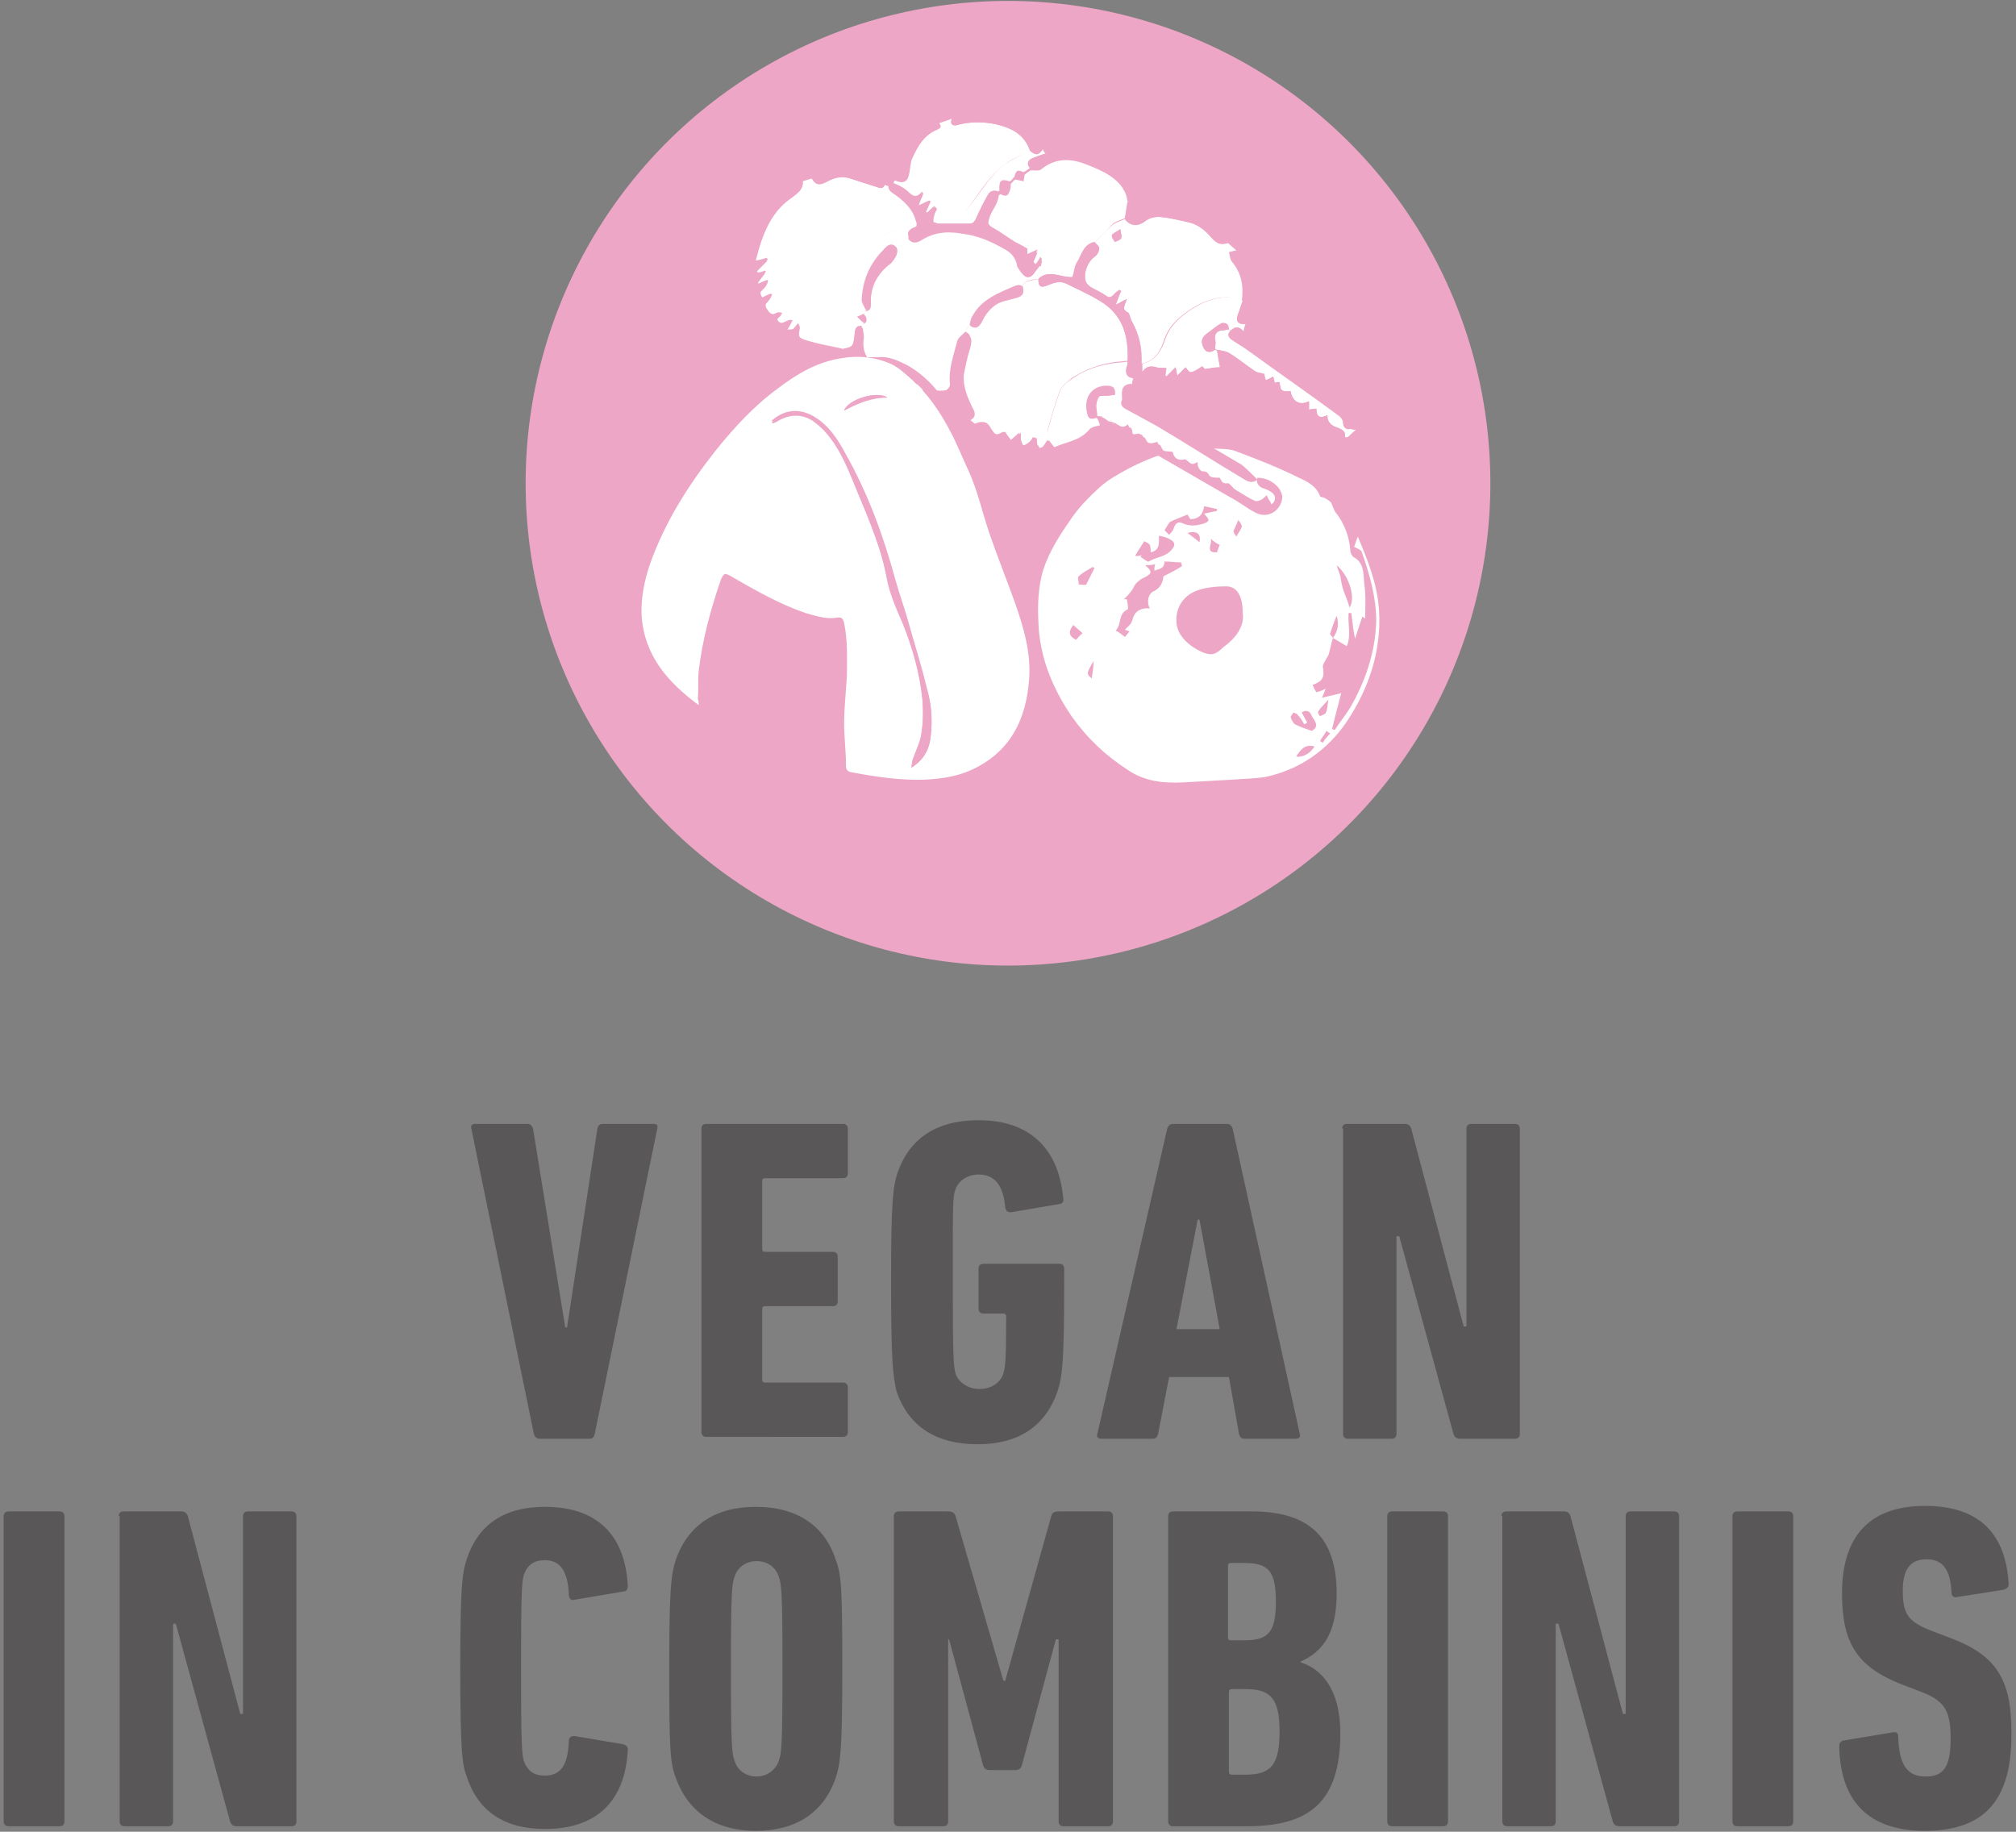 <?xml version="1.0" encoding="utf-8"?>
<!-- Generator: Adobe Illustrator 22.1.0, SVG Export Plug-In . SVG Version: 6.00 Build 0)  -->
<svg version="1.1" xmlns="http://www.w3.org/2000/svg" xmlns:xlink="http://www.w3.org/1999/xlink" x="0px" y="0px"
	 viewBox="0 0 219 199" style="enable-background:new 0 0 219 199;" xml:space="preserve">
<rect x="0" y="0" width="219" height="199" fill="#808080" stroke="none"/>
<style type="text/css">
	.st0{fill:#FFFFFF;}
	.st1{fill:#3EBCC2;}
	.st2{fill:#595757;}
	.st3{fill:#69B32D;}
	.st4{fill:#5DAAD8;}
	.st5{fill:#EDA6C5;}
	.st6{fill:#0A9C91;}
	.st7{fill:none;stroke:#FFFFFF;stroke-width:0.419;stroke-miterlimit:10;}
	.st8{opacity:0.1;}
	.st9{opacity:0.3;}
	.st10{fill:url(#SVGID_1_);}
	.st11{fill:#727272;}
	.st12{fill:#69B22D;}
	.st13{fill:#459543;}
	.st14{fill:#1B1B1B;}
	.st15{fill:#643231;}
	.st16{fill:none;stroke:#595757;stroke-width:0.894;stroke-miterlimit:10;}
	.st17{fill:#A3A3A3;}
	.st18{fill:none;stroke:#A3A3A3;stroke-miterlimit:10;}
	.st19{fill:#E96447;}
	.st20{fill:#365FA8;}
	.st21{fill:#A961A0;}
	.st22{fill:#F1BC1B;}
	.st23{fill:#69B42D;}
	.st24{fill:#EDA6C5;stroke:#E5A2BF;stroke-width:1.5;stroke-linecap:round;stroke-linejoin:round;stroke-miterlimit:10;}
	.st25{fill:none;stroke:#FFFFFF;stroke-width:8;stroke-miterlimit:10;}
	.st26{fill:none;stroke:#FFFFFF;stroke-width:8;stroke-linecap:round;stroke-linejoin:round;stroke-miterlimit:10;}
	.st27{fill:#0A9D92;stroke:#11968C;stroke-width:1.173;stroke-linejoin:round;stroke-miterlimit:10;}
</style>
<g id="レイヤー_2">
</g>
<g id="レイヤー_1">
	<g>
		<g>
			<path class="st2" d="M58.6,156.3c-0.3,0-0.5-0.2-0.6-0.5l-6.8-33.2c-0.1-0.3,0.1-0.5,0.4-0.5h5.7c0.3,0,0.5,0.2,0.6,0.5l3.5,21.6
				h0.2l3.3-21.6c0.1-0.4,0.3-0.5,0.6-0.5H71c0.4,0,0.5,0.2,0.4,0.5l-6.8,33.2c-0.1,0.3-0.2,0.5-0.5,0.5H58.6z"/>
			<path class="st2" d="M76.2,122.6c0-0.3,0.2-0.5,0.5-0.5h14.9c0.3,0,0.5,0.2,0.5,0.5v4.9c0,0.3-0.2,0.5-0.5,0.5h-8.5
				c-0.2,0-0.3,0.1-0.3,0.3v7.4c0,0.2,0.1,0.3,0.3,0.3h7.4c0.3,0,0.5,0.2,0.5,0.5v4.9c0,0.3-0.2,0.5-0.5,0.5h-7.4
				c-0.2,0-0.3,0.1-0.3,0.3v7.7c0,0.2,0.1,0.3,0.3,0.3h8.5c0.3,0,0.5,0.2,0.5,0.5v4.9c0,0.3-0.2,0.5-0.5,0.5H76.7
				c-0.3,0-0.5-0.2-0.5-0.5V122.6z"/>
			<path class="st2" d="M96.8,139.2c0-8.8,0.2-10.2,0.7-11.8c1.3-3.7,4.2-5.7,8.8-5.7c5.5,0,8.7,3,9.2,8.5c0.1,0.3-0.1,0.6-0.4,0.6
				l-5.3,0.9c-0.3,0-0.5-0.1-0.6-0.5c-0.2-2.5-1.2-3.6-2.9-3.6c-1.2,0-2.2,0.7-2.5,1.6c-0.3,0.8-0.3,1.2-0.3,10
				c0,8.7,0.1,9.2,0.3,10c0.3,1,1.4,1.7,2.6,1.7c1.3,0,2.3-0.7,2.6-1.7c0.2-0.7,0.3-1.2,0.3-6.2c0-0.2-0.1-0.3-0.3-0.3h-2.2
				c-0.3,0-0.5-0.2-0.5-0.5v-4.4c0-0.3,0.2-0.5,0.5-0.5h8.3c0.3,0,0.5,0.2,0.5,0.5v1.5c0,8.8-0.2,10.2-0.7,11.8
				c-1.3,3.8-4.2,5.8-8.7,5.8c-4.6,0-7.5-2-8.8-5.7C97,149.4,96.8,148,96.8,139.2z"/>
			<path class="st2" d="M126.8,122.6c0.1-0.3,0.3-0.5,0.6-0.5h5.9c0.3,0,0.5,0.2,0.6,0.5l7.3,33.2c0.1,0.3-0.1,0.5-0.4,0.5h-5.6
				c-0.4,0-0.5-0.2-0.6-0.5l-1.1-6.2H127l-1.2,6.2c-0.1,0.3-0.2,0.5-0.6,0.5h-5.6c-0.3,0-0.5-0.2-0.4-0.5L126.8,122.6z M132.5,144.4
				l-2.2-11.9h-0.2l-2.3,11.9H132.5z"/>
			<path class="st2" d="M145.8,122.6c0-0.3,0.2-0.5,0.5-0.5h6.3c0.4,0,0.6,0.2,0.7,0.5l5.7,21.5h0.3v-21.5c0-0.3,0.2-0.5,0.5-0.5
				h4.8c0.3,0,0.5,0.2,0.5,0.5v33.2c0,0.3-0.2,0.5-0.5,0.5h-6c-0.4,0-0.6-0.2-0.7-0.5l-5.9-21.5h-0.3v21.5c0,0.3-0.2,0.5-0.5,0.5
				h-4.8c-0.3,0-0.5-0.2-0.5-0.5V122.6z"/>
			<path class="st2" d="M0.4,164.7c0-0.3,0.2-0.5,0.5-0.5h5.6c0.3,0,0.5,0.2,0.5,0.5v33.2c0,0.3-0.2,0.5-0.5,0.5H0.9
				c-0.3,0-0.5-0.2-0.5-0.5V164.7z"/>
			<path class="st2" d="M12.9,164.7c0-0.3,0.2-0.5,0.5-0.5h6.3c0.4,0,0.6,0.2,0.7,0.5l5.7,21.5h0.3v-21.5c0-0.3,0.2-0.5,0.5-0.5h4.8
				c0.3,0,0.5,0.2,0.5,0.5v33.2c0,0.3-0.2,0.5-0.5,0.5h-6c-0.4,0-0.6-0.2-0.7-0.5l-5.9-21.5h-0.3v21.5c0,0.3-0.2,0.5-0.5,0.5h-4.8
				c-0.3,0-0.5-0.2-0.5-0.5V164.7z"/>
			<path class="st2" d="M50,181.3c0-8.8,0.2-10.4,0.7-11.9c1.2-3.7,4-5.7,8.5-5.7c5.5,0,8.7,2.9,9,8.6c0,0.3-0.1,0.6-0.5,0.6
				l-5.3,0.9c-0.3,0.1-0.6-0.1-0.6-0.5c-0.1-2.7-1-3.8-2.6-3.8c-1.2,0-1.9,0.5-2.3,1.6c-0.2,0.8-0.3,1.4-0.3,10.1
				c0,8.7,0.1,9.3,0.3,10.1c0.4,1.1,1.1,1.6,2.3,1.6c1.7,0,2.5-1.1,2.6-3.8c0-0.4,0.3-0.5,0.6-0.5l5.3,0.9c0.4,0.1,0.5,0.3,0.5,0.6
				c-0.3,5.7-3.5,8.6-9,8.6c-4.5,0-7.3-2-8.5-5.7C50.2,191.7,50,190.2,50,181.3z"/>
			<path class="st2" d="M73.4,193.1c-0.6-1.6-0.7-3-0.7-11.8c0-8.8,0.2-10.2,0.7-11.8c1.3-3.8,4.3-5.8,8.7-5.8s7.5,2,8.7,5.8
				c0.6,1.6,0.7,3,0.7,11.8c0,8.8-0.2,10.2-0.7,11.8c-1.3,3.8-4.3,5.8-8.7,5.8S74.7,196.8,73.4,193.1z M84.6,191.3
				c0.3-0.8,0.4-1.7,0.4-10s-0.1-9.2-0.4-10c-0.3-1-1.2-1.7-2.4-1.7s-2.1,0.7-2.4,1.7c-0.3,0.8-0.4,1.7-0.4,10s0.1,9.2,0.4,10
				c0.3,1,1.2,1.7,2.4,1.7S84.3,192.2,84.6,191.3z"/>
			<path class="st2" d="M97.1,164.7c0-0.3,0.2-0.5,0.5-0.5h5.4c0.5,0,0.7,0.2,0.8,0.5l5.2,17.9h0.2l5-17.9c0.1-0.4,0.4-0.5,0.8-0.5
				h5.4c0.3,0,0.5,0.2,0.5,0.5v33.2c0,0.3-0.2,0.5-0.5,0.5h-4.9c-0.3,0-0.5-0.2-0.5-0.5v-19.8h-0.3l-3.7,13.7
				c-0.1,0.3-0.3,0.5-0.7,0.5h-2.8c-0.4,0-0.6-0.2-0.7-0.5l-3.7-13.7H103v19.8c0,0.3-0.2,0.5-0.5,0.5h-4.9c-0.3,0-0.5-0.2-0.5-0.5
				V164.7z"/>
			<path class="st2" d="M126.9,164.7c0-0.3,0.2-0.5,0.5-0.5h8.6c6.3,0,9.2,2.9,9.2,8.9c0,4.2-1.4,6.3-3.9,7.4v0.1
				c2.5,0.8,4.3,3.2,4.3,7.7c0,7.5-3.4,10.1-10.1,10.1h-8.1c-0.3,0-0.5-0.2-0.5-0.5V164.7z M135.2,178.2c2.6,0,3.4-0.9,3.4-4.2
				c0-3.3-0.8-4.2-3.4-4.2h-1.5c-0.2,0-0.3,0.1-0.3,0.3v7.8c0,0.2,0.1,0.3,0.3,0.3H135.2z M133.8,192.8h1.5c2.8,0,3.7-1.1,3.7-4.7
				c0-3.6-1-4.6-3.7-4.6h-1.5c-0.2,0-0.3,0.1-0.3,0.3v8.7C133.5,192.7,133.6,192.8,133.8,192.8z"/>
			<path class="st2" d="M150.7,164.7c0-0.3,0.2-0.5,0.5-0.5h5.6c0.3,0,0.5,0.2,0.5,0.5v33.2c0,0.3-0.2,0.5-0.5,0.5h-5.6
				c-0.3,0-0.5-0.2-0.5-0.5V164.7z"/>
			<path class="st2" d="M163.1,164.7c0-0.3,0.2-0.5,0.5-0.5h6.3c0.4,0,0.6,0.2,0.7,0.5l5.7,21.5h0.3v-21.5c0-0.3,0.2-0.5,0.5-0.5
				h4.8c0.3,0,0.5,0.2,0.5,0.5v33.2c0,0.3-0.2,0.5-0.5,0.5h-6c-0.4,0-0.6-0.2-0.7-0.5l-5.9-21.5h-0.3v21.5c0,0.3-0.2,0.5-0.5,0.5
				h-4.8c-0.3,0-0.5-0.2-0.5-0.5V164.7z"/>
			<path class="st2" d="M188.2,164.7c0-0.3,0.2-0.5,0.5-0.5h5.6c0.3,0,0.5,0.2,0.5,0.5v33.2c0,0.3-0.2,0.5-0.5,0.5h-5.6
				c-0.3,0-0.5-0.2-0.5-0.5V164.7z"/>
			<path class="st2" d="M209.1,198.9c-6.2,0-9.2-3.3-9.3-9.2c0-0.3,0.1-0.5,0.4-0.6l5.4-0.9c0.4-0.1,0.6,0.1,0.6,0.4
				c0.1,3.2,1,4.4,3,4.4c1.9,0,2.7-1,2.7-4.1c0-3-0.6-4.1-3.2-5.1l-2.1-0.8c-4.8-1.9-6.5-4.4-6.5-9.9c0-6.2,3-9.5,9-9.5
				c6,0,8.8,3.1,9.1,8.5c0,0.3-0.2,0.5-0.5,0.6l-5.1,0.8c-0.3,0.1-0.6-0.1-0.6-0.4c-0.1-2.5-0.9-3.7-2.7-3.7c-1.8,0-2.6,1.1-2.6,3.4
				c0,2.6,0.6,3.4,3.2,4.4l2.1,0.8c4.7,1.8,6.5,4.3,6.5,10.1C218.6,195.2,215.9,198.9,209.1,198.9z"/>
		</g>
	</g>
	<circle class="st5" cx="109.5" cy="52.5" r="52.4"/>
	<path class="st0" d="M144.8,69.3c-0.2,0.6-0.3,1.3-0.5,1.9c-0.1,0.2-0.2,0.3-0.3,0.5c-0.1,0.2-0.3,0.5-0.3,0.7c0.2,1.2,0,1.6-1.1,2
		c0.1,0.3,0.2,0.5,0.4,0.8c0.4-0.1,0.7-0.2,1-0.4c-0.1,0.3-0.2,0.6-0.4,1c0.8-0.2,1.4-0.3,2.1-0.5c-0.4,1.5-0.7,2.7-1,3.9
		c0.1,0,0.2,0.1,0.3,0.1c0.5-0.8,1.1-1.5,1.6-2.3c1.7-2.9,2.8-6.1,2.9-9.5c0-2.6-0.7-5.1-1.6-7.6c-0.1-0.2-0.5-0.3-0.8-0.5
		c0.1-0.2,0.2-0.6,0.4-1.1c1.1,2.6,2.1,5.1,2.3,7.9c0.3,4.5-1.1,8.6-3.5,12.2c-2.1,3.1-5.1,5.2-8.8,6c-1.2,0.2-2.4,0.2-3.6,0.3
		c-1.8,0.1-3.6,0.2-5.4,0.3c-2.1,0.1-4.1-0.1-5.9-1.3c-2.5-1.6-4.5-3.5-6.2-5.9c-2.1-3.1-3.5-6.5-3.6-10.3c-0.1-1.8,0-3.8,0.5-5.5
		c0.6-1.9,1.7-3.7,2.9-5.4c0.9-1.4,2.1-2.6,3.3-3.7c0.9-0.8,2-1.4,3.1-2c2.9-1.5,5.9-2.5,9.1-2.2c0.8,0.1,1.7,0,2.5,0.3
		c2.4,0.9,4.7,1.8,6.9,2.9c0.9,0.4,1.9,0.9,2.3,2c0,0.1,0.3,0.1,0.5,0.2c0.2,0.1,0.5,0.3,0.7,0.5c0.2,0.4,0.3,0.9,0.6,1.2
		c0.9,1.2,1.4,2.6,1.5,4.1c0,0.2,0.2,0.5,0.3,0.6c1.2,0.6,1.1,1.8,1.2,2.9c0.2,1.3,0.1,2.6,0.1,3.8c0,0-0.1-0.1-0.3-0.2
		c-0.3,0.8-0.5,1.5-0.8,2.4c-0.2-1-0.3-1.9-0.4-2.8c-0.1,0-0.2,0-0.3,0c-0.1,1.2,0.3,2.5-0.2,3.6C145.8,69.9,145.3,69.6,144.8,69.3
		c0.5-0.7,0.7-1.4,0.4-2.4c-0.3,0.7-0.5,1.3-0.7,1.9C144.4,68.9,144.7,69.1,144.8,69.3z M135,66.6c0-1.8-0.6-2.9-1.8-2.9
		c-1,0-2.1,0.1-3,0.4c-1.6,0.5-2.5,1.9-2.4,3.4c0,1.4,1.2,2.6,2.7,3.3c1.1,0.5,1.6,0.3,2.4-0.5C134.3,69.3,135.2,68,135,66.6z
		 M124.4,61.4c0.8,0.7,0.8,0.9-0.2,1.4c-0.3,0.1-0.6,0.4-0.8,0.6c-0.2,0.2-0.3,0.6-0.5,0.8c-0.2,0.3-0.5,0.6-0.8,0.9
		c0.1,0,0.2,0,0.3,0c0.1,0.4,0.2,1.1,0.1,1.1c-1.1,0.5-0.6,1.6-1.3,2.3c0.4,0.2,0.6,0.4,1,0.7c0.2-0.2,0.3-0.4,0.5-0.6
		c-0.3-0.1-0.5-0.2-0.5-0.2c0.3-0.3,0.7-0.6,0.8-1c0.2-0.9,0.8-1.4,1.9-1.3c-0.4-0.8-0.1-1.7,0.5-1.9c0.9-0.5,0.9-1.2,1-1.6
		c0.8-0.4,1.4-0.7,2-1.1c0-0.1-0.1-0.3-0.1-0.4c-0.6,0-1.2-0.1-1.8-0.1c0,0.8-0.6,0.8-1.1,1c0-0.3,0-0.5,0.1-0.7
		C125.1,61.4,124.8,61.4,124.4,61.4z M124,60.3c0,0.1-0.1,0.1-0.1,0.2c0.3,0.2,0.8,0.6,0.9,0.5c0.8-0.5,1.8-0.5,2.4-1.2
		c0.5-0.5,0.5-0.9-0.1-1.2c-0.3-0.2-0.7-0.3-1.2-0.4c0,0.8,0.1,1.6-0.9,1.8c0-0.3,0-0.6-0.1-0.8c-0.1-0.2-0.6-0.4-0.6-0.4
		c-0.3,0.5-0.6,0.9-1,1.6C123.7,60.4,123.8,60.4,124,60.3z M126.5,57.6c0.1,0.1,0.3,0.3,0.5,0.5c0.2-0.2,0.4-0.4,0.5-0.7
		c0.2-0.6,0.5-0.8,1.1-0.5c0.7,0.3,1.4,0.2,2.1,0c0.9-0.3,0.6-0.5,0.1-1.1c0.5-0.1,0.9-0.2,1.4-0.3c0-0.1,0-0.2,0-0.2
		c-0.4-0.1-0.9-0.2-1.4-0.3c-0.1,0.9-0.6,1.4-1.5,1.4c-0.1-0.2-0.3-0.5-0.3-0.5c-0.7,0.3-1.3,0.5-1.9,0.8
		C127,56.8,126.8,57.1,126.5,57.6z M141.4,77.4c0.2,0.4,0.4,0.7,0.6,1.1c-0.1,0.1-0.2,0.1-0.3,0.2c-0.2-0.3-0.4-0.7-0.7-1
		c-0.1-0.2-0.3-0.2-0.5-0.3c-0.1,0.2-0.3,0.4-0.3,0.5c0.1,0.3,0.3,0.7,0.5,0.8c0.6,0.3,1.2,0.5,1.8,0.7c0.9-0.5,0.3-1.1,0-1.6
		C142.4,77.4,142,77,141.4,77.4z M145.2,61.4c0.1,0.4,0.3,0.8,0.4,1.2c0.1,0.6,0.2,1.2,0.4,1.7c0.2,0.5,0.4,1,0.6,1.7
		C147.3,65,146.6,62.6,145.2,61.4z M118.9,61.7c-0.1,0-0.1-0.1-0.2-0.1c-0.5,0.3-1.1,0.6-1.5,1c-0.2,0.1,0,0.6,0,0.9
		c0.3,0,0.7,0.1,0.8,0C118.3,62.9,118.6,62.3,118.9,61.7z M142.8,81.1c-1-0.3-1.5,0.3-2,1.1C141.5,82.3,142.3,81.9,142.8,81.1z
		 M116.9,69.5c0.2-0.2,0.4-0.5,0.7-0.7c-0.3-0.3-0.7-0.6-1-0.9C116.1,68.5,116,69.1,116.9,69.5z M132.5,59.2c-0.4-0.2-0.7-0.4-1-0.7
		c0.3,0.5-0.7,1.6,0.7,1.5C132.3,59.7,132.4,59.4,132.5,59.2z M134.5,56.5c-0.2,0.6-0.4,0.9-0.5,1.2c0,0.2,0.2,0.4,0.3,0.6
		c0.2-0.4,0.5-0.7,0.6-1.1C134.9,57,134.7,56.7,134.5,56.5z M144.3,76c-0.4,0.5-0.8,0.8-1.1,1.3c-0.1,0.1,0.1,0.4,0.2,0.5
		c0.2-0.1,0.5-0.2,0.6-0.3C144.2,77.1,144.2,76.7,144.3,76z M118.8,71.8c-0.8,1.4-0.8,1.4-0.2,1.9C118.7,73,118.8,72.4,118.8,71.8z
		 M130.3,58.9c0.2-0.9-0.3-1.3-1.3-1C129.4,58.2,129.8,58.5,130.3,58.9z M144.5,79.7c-0.1-0.1-0.3-0.2-0.4-0.3
		c-0.2,0.4-0.5,0.7-0.7,1.1c0.1,0.1,0.2,0.1,0.3,0.2C143.9,80.3,144.2,80,144.5,79.7z"/>
	<g>
		<path class="st0" d="M106,46.1c-0.3-0.2-0.6-0.5-0.9-0.7c0.7-0.2,0.6-0.7,0.4-1.3c-0.6-1.2-1.1-2.4-1-3.7c0.1-1,0.3-1.9,0.7-2.9
			c0.3-0.8,0.3-1.2-0.4-1.5c0.2-0.2,0.4-0.5,0.5-0.7c0.6,0.4,1,0.2,1.4-0.6c0.4-0.6,0.9-1.3,1.4-1.6c0.6-0.4,1.3-0.5,2.1-0.7
			c0.8-0.2,1-0.6,0.8-1.3c0.4-0.7,1.2-0.6,1.8-0.8c0,0.8,0.2,1,1,0.7c0.7-0.3,1.3-0.5,2-0.2c1.2,0.6,2.5,1.1,3.7,1.9
			c2.5,1.5,3.1,3.8,3,6.5c-0.4,0-0.7,0.1-1.1,0.1c-1.8,0.2-3.5,0.8-5,1.8c-0.5,0.4-1.1,0.9-1.3,1.4c-0.5,1.4-0.9,2.8-1.3,4.2
			c-0.1,0.3,0.1,0.7,0.2,1.1c-0.2,0.2-0.3,0.5-0.5,0.7c-0.1,0.1-0.4,0.2-0.5,0.2c-0.1,0-0.2-0.3-0.3-0.4c-0.1-0.2,0-0.5-0.1-0.7
			c-0.1,0-0.1,0-0.2-0.1c-0.2,0.2-0.3,0.4-0.5,0.6c-0.2,0.1-0.5,0.3-0.7,0.3c-0.1,0-0.2-0.4-0.3-0.6c0-0.2,0-0.4,0-0.8
			c-0.4,0.4-0.7,0.6-1,0.9c-0.2-0.3-0.5-0.6-0.7-1c-1,0.5-1.1,0.4-1.7-0.6C107.2,45.8,106.7,45.7,106,46.1z"/>
		<path class="st0" d="M87.2,19.7c0.3-0.1,0.6-0.2,1-0.3c0.4,0.7,0.8,0.8,1.7,0.3c0.8-0.5,1.7-0.6,2.5-0.3c0.9,0.3,1.8,0.6,2.8,0.9
			c0.3,0.1,0.7,0.3,0.9-0.2c0.1,0,0.2,0.1,0.4,0.1c0,0.4,0.2,0.6,0.5,0.8c1.2,0.8,2.3,1.8,2.6,3.4c-0.9,0.3-1.8,0.5-2.7,0.8
			c-2.1,0.7-3.6,2.2-4.3,4.1c-1,2.8-1.6,5.6-1,8.6c-1.3-0.3-2.6-0.5-3.9-0.9c-1-0.3-1-0.4-0.8-1.4c0,0,0-0.1-0.2-0.5
			c-0.2,0.2-0.3,0.4-0.5,0.6c-0.1,0.1-0.4,0.1-0.7,0.1c0.3-0.4,0.4-0.7,0.6-1c-0.6-0.3-1.3,0.9-1.7-0.2c0.2-0.2,0.4-0.4,0.6-0.6
			c-0.3-0.1-0.5-0.1-0.7,0c-0.4,0.3-0.7,0-0.9-0.3c-0.2-0.3-0.4-0.6,0-1c0.2-0.2,0.3-0.4,0.5-0.7c-0.1,0-0.1-0.1-0.2-0.1
			c-0.3,0.1-0.6,0.3-0.9,0.4c-0.7-1,0.8-1.1,0.6-1.9c-0.4,0.1-0.7,0.3-1,0.4c0,0-0.1-0.1-0.1-0.1c0.3-0.4,0.6-0.8,0.9-1.2
			c0,0-0.1-0.1-0.1-0.1c-0.3,0.1-0.5,0.2-0.8,0.2c0-0.1-0.1-0.1-0.1-0.2c0.4-0.4,0.8-0.8,1.2-1.2c0-0.1-0.1-0.1-0.1-0.2
			c-0.3,0.1-0.6,0.2-1.2,0.3c0.2-0.8,0.4-1.5,0.6-2.1c0.7-2,1.6-3.8,3.4-4.9C86.5,21.1,87.3,20.6,87.2,19.7z"/>
		<path class="st0" d="M133.4,26.4c0.3,0.3,0.6,0.5,0.9,0.8c-0.3,0.1-0.5,0.1-0.8,0.2c0.1,0.3,0.1,0.7,0.3,1
			c1.1,1.3,1.3,2.7,1.1,4.3c-0.5-0.1-1.1-0.4-1.6-0.4c-1.8,0-3.4,0.8-4.8,1.9c-0.9,0.7-1.6,1.5-2,2.6c-0.4,1.2-0.9,2.4-2.5,2.7
			c0-1.6-0.3-3.1-1-4.5c-0.2-0.3-0.2-0.7-0.4-1c-0.2-0.1-0.5-0.3-0.5-0.5c0-0.3,0.2-0.6,0.3-1c-0.5,0.2-0.7,0.4-1.2,0.6
			c0.2-0.6,0.4-1.1,0.6-1.5c-0.1,0-0.1-0.1-0.2-0.1c-0.2,0.1-0.5,0.3-0.6,0.5c-0.3,0.3-0.5,0.4-0.9,0.1c-0.5-0.4-1.1-0.6-1.6-0.9
			c-0.2-0.1-0.4-0.3-0.5-0.5c-0.4-0.8,0.1-2.2,0.9-2.8c0.3-0.2,0.5-0.6,0.5-0.9c0-0.2-0.4-0.5-0.5-0.7c0.7-0.6,1.3-1.3,2-1.9
			c0.4-0.3,0.9-0.4,1.3-0.6c0.5,0.7,1.3,0.8,2.1,0.3c0.6-0.5,1.3-0.6,2-0.5c0.9,0.1,1.7,0.3,2.6,0.5c1.1,0.2,1.9,0.8,2.6,1.6
			C132.1,26.4,132.5,26.7,133.4,26.4z M121.7,24.9c-0.4,0.3-0.8,0.4-0.9,0.7c-0.1,0.2,0.2,0.5,0.3,0.7c0.2-0.1,0.6-0.2,0.7-0.4
			C121.9,25.7,121.7,25.4,121.7,24.9z"/>
		<path class="st0" d="M102,13.4c0.5-0.2,0.9-0.3,1.4-0.5c-0.2,0.5,0,0.8,0.5,0.7c1.4-0.4,2.9-0.4,4.3-0.1c1.7,0.4,3.1,1.1,3.7,2.9
			c-0.9,0.5-2,0.8-2.8,1.5c-1.5,1.1-2.4,2.6-3.5,4.1c-0.7,1-1.4,2.1-2.9,2c-0.4,0-0.9,0.2-1.4,0.2c0-0.2,0.1-0.5,0.1-0.7
			c0.1-0.3,0.2-0.5,0.3-0.7c-0.1-0.1-0.2-0.2-0.3-0.3c-0.3,0.2-0.5,0.5-0.8,0.7c0,0-0.1-0.1-0.1-0.1c0.2-0.4,0.3-0.7,0.5-1.1
			c-0.1,0-0.1,0-0.2-0.1c-0.3,0.1-0.6,0.3-1.1,0.5c0.2-0.6,0.4-0.9,0.5-1.3c0-0.1,0-0.2-0.1-0.2c-0.9,1-1.3,0.2-1.8-0.2
			c-0.4-0.3-0.9-0.5-1.3-0.7c0.1-0.1,0.1-0.3,0.2-0.4c1,0.4,1.3,0.2,1.5-0.8c0.1-0.5,0.1-1,0.3-1.5c0.6-1.3,1.3-2.6,2.8-3.2
			C102.2,13.9,102.3,13.7,102,13.4z"/>
		<path class="st0" d="M124.1,39.5c1.5-0.3,2.1-1.5,2.5-2.7c0.4-1.1,1.1-1.9,2-2.6c1.4-1.1,3-1.9,4.8-1.9c0.5,0,1.1,0.2,1.6,0.4
			c-0.2,0.5-0.3,1-0.5,1.4c-0.3,0.8,0,1.2,0.8,1.1c-0.1,0.3-0.2,0.5-0.2,0.8c-0.4-0.5-0.9-0.6-1.3-0.1c-0.1,0-0.2-0.1-0.3-0.1
			c0-0.6-0.3-0.8-0.8-0.6c-0.6,0.3-1.2,0.8-1.7,1.2c-0.6,0.4-0.5,1-0.2,1.5c0.3,0.5,0.8,0.4,1.2,0.1c0.1,0,0.1,0.1,0.2,0.1
			c0.1,0.6,0.2,1.1,0.3,1.7c0,0,0,0.1-0.1,0.1c-0.5,0.1-1,0.1-1.5,0.2c-0.1-0.1-0.2-0.2-0.3-0.3c-1.3,0.9-1.3,0.9-1.8,0.1
			c-0.3,0.3-0.6,0.6-0.9,0.9c-0.1-0.3-0.1-0.6-0.2-0.9c-0.4,0.4-0.7,0.7-1,1c0,0-0.1-0.1-0.1-0.1c0-0.3,0.1-0.6,0.1-0.8
			c-0.4,0-0.7,0-1.1-0.1c-0.7-0.2-1.2,0-1.5,0.5C124.1,40.1,124.1,39.8,124.1,39.5z"/>
		<path class="st0" d="M114,47.9c-0.1-0.4-0.3-0.8-0.2-1.1c0.4-1.4,0.8-2.8,1.3-4.2c0.2-0.6,0.8-1.1,1.3-1.4c1.5-1.1,3.2-1.6,5-1.8
			c0.4,0,0.7-0.1,1.1-0.1c0,0.2,0,0.4-0.1,0.6c-0.2,0.7,0,1.1,0.7,1.2c-0.1,0.3-0.1,0.5-0.2,0.8c-0.7,0-1.1,0.4-1,1.1
			c0,0.2,0,0.4,0,0.6c-0.3-0.2-0.5-0.3-0.8-0.5c0.1-0.8-0.1-1-0.9-1c-1.6,0-2.5,1.3-2.1,2.8c0.1,0.6,0.4,0.7,1,0.5
			c0.1,0,0.2,0.1,0.3,0.1c0.1,0.3,0.3,0.7,0.4,0.9c-0.4,0.2-1,0.2-1.2,0.5c-1,1.2-2.5,1.3-3.8,1.9c-0.1,0-0.1,0-0.1,0
			C114.4,48.4,114.2,48.2,114,47.9z"/>
		<path class="st0" d="M119.5,45.3c-0.1,0-0.2-0.1-0.3-0.1c0-0.4-0.1-0.7-0.1-1.1c0-0.3,0.1-0.7,0.3-1c0.1-0.2,0.5-0.1,0.8-0.1
			c0.3,0,0.6-0.1,1-0.1c0.3,0.2,0.5,0.3,0.8,0.5c-0.3,0.6,0.1,0.9,0.5,1.1c1.1,0.6,2.2,1.1,3.3,1.8c3.2,1.9,6.4,3.9,9.5,5.8
			c0.5,0.3,0.9,0.4,1.4,0c0.1,0,0.2,0.1,0.2,0.1c-0.3,0.5,0.1,0.9,0.5,1.1c0.3,0.2,0.6,0.3,0.9,0.4c0.6,0.3,0.7,0.9,0.1,1.4
			c0-0.1-0.1-0.2-0.1-0.3c-0.1-0.2-0.2-0.5-0.4-0.7c-0.2,0.2-0.4,0.4-0.6,0.5c-0.2,0.1-0.5,0.2-0.7,0.1c-0.7-0.4-1.4-0.8-2.1-1.2
			c-0.3-0.2-0.5-0.8-0.8-0.7c-0.6,0.1-0.7-0.4-0.9-0.6c-0.4,0-0.9,0-1.1-0.2c-0.3-0.3-0.4-0.5-0.8-0.5c-0.1,0-0.3-0.3-0.4-0.4
			c-0.1-0.2-0.1-0.4-0.1-0.6c-0.7,0.3-0.7,0.3-1.2-0.2c0,0-0.1-0.1-0.2-0.1c-0.8,0.1-1.2-0.2-1.3-0.8c-0.5-0.1-0.9,0-1.1-0.2
			c-0.3-0.2-0.4-0.6-0.6-0.9c-0.9,0.3-1.2,0.1-1.6-0.7c-0.1-0.1-0.3-0.2-0.5-0.2c-0.6,0.2-0.9,0-0.9-0.6c0-0.1-0.1-0.2-0.2-0.4
			c-0.6,0.6-1.1,0-1.5-0.2c-0.1,0-0.2-0.1-0.4-0.1c0-0.1-0.1-0.1-0.1-0.2c-0.3-0.1-0.5-0.2-0.8-0.4
			C119.7,45.3,119.6,45.3,119.5,45.3L119.5,45.3z"/>
		<path class="st0" d="M132.2,38c-0.1,0-0.1-0.1-0.2-0.1c0-0.3,0.1-0.7,0-1c-0.1-0.6,0.2-1,0.8-1c0.2,0,0.4-0.1,0.6-0.1
			c0.1,0,0.2,0.1,0.3,0.1c-0.4,0.4-0.3,0.7,0.1,1c0.5,0.3,1,0.6,1.4,0.9c3.4,2.5,6.9,4.9,10.3,7.4c0.2,0.1,0.4,0.4,0.4,0.7
			c0,0.5,0.2,0.7,0.8,0.7c0.1,0,0.3,0.1,0.6,0.1c-0.4,0.3-0.6,0.6-0.9,0.8c-0.1,0-0.2,0-0.3,0c0.1-0.6-0.3-0.8-0.7-1
			c-0.6-0.2-1.2-0.5-1.2-1.4c-0.8,0.4-1.2,0.2-1.2-0.7c-0.3,0-0.5,0-0.8,0.1c0-0.3,0-0.6,0-0.9c-1.1,0.5-1.9,0-2-1.1
			c-1.2,0.1-1.1-0.2-1.2-1c-0.2,0-0.4,0-0.5,0.1c-0.1-0.2-0.1-0.5-0.2-0.7c-0.3,0.2-0.5,0.3-0.8,0.4c-0.1-0.3-0.1-0.6-0.2-0.7
			c-0.4-0.1-0.8-0.1-1-0.3c-0.9-0.6-1.7-1.3-2.7-1.9C133.2,38.1,132.7,38.1,132.2,38z"/>
		<path class="st0" d="M113.6,16.7c-0.5,0.2-1,0.3-1.4,0.5c-0.5,0.2-0.6,0.5-0.3,1c-0.2,0.2-0.5,0.4-0.7,0.5c-0.7-0.3-0.8-0.2-1,0.5
			c-0.2,0.2-0.3,0.4-0.5,0.5c-1-0.3-1.2-0.1-1.1,1c-0.1,0-0.1,0.1-0.2,0.1c-0.5-0.2-0.9,0-1.1,0.4c-0.5,0.8-0.9,1.7-1.3,2.6
			c-0.2,0.3-0.3,0.5-0.7,0.5c-1.1,0-2.2,0-3.3,0c-0.2,0-0.4-0.1-0.6-0.2c0.5-0.1,0.9-0.3,1.4-0.2c1.5,0.1,2.2-1.1,2.9-2
			c1.1-1.4,2-3,3.5-4.1c0.9-0.6,1.9-1,2.8-1.5c0.6,0.5,0.9,0.5,1.3-0.1C113.3,16.4,113.5,16.6,113.6,16.7z"/>
		<path class="st0" d="M118.9,26.3c-1.2,0.2-1.4,1.4-1.9,2.2c-0.3,0.5-0.3,1.1-0.5,1.6c-1.2,0.1-2.5-0.9-3.7,0.2
			c-0.7,0.1-1.4,0.1-1.8,0.8c-0.2,0-0.4-0.1-0.6-0.1c-1.9,0.8-3.8,1.5-4.8,3.4c-0.2,0.3-0.2,0.7-0.3,1c-0.2,0.2-0.4,0.5-0.5,0.7
			c-0.3,0.3-0.7,0.6-0.8,0.9c-0.4,1.6-1,3.1-0.8,4.8c0,0.2-0.3,0.6-0.5,0.6c-0.5,0.1-0.9,0-1.4,0c0-0.2,0-0.3,0-0.5
			c-0.1-1.9,0-3.7,1.1-5.3c0.3-0.4,0.5-0.9,0.6-1.3c0.5-1.7,1.7-2.9,3-4c1.3-1.1,2.8-2,4.4-2.5c0.2,0.3,0.4,0.7,0.7,1
			c0.4,0.5,0.9,0.4,1.2-0.1c0.2-0.3,0.4-0.5,0.6-0.8c1.4,0.3,2.1-0.5,2.8-1.5c1.1-1.5,2.2-3,3.8-4.1c0.9-0.7,1.8-1.3,3-1.5
			c-0.1,0.6-0.2,1.2-0.3,1.9c-0.4,0.2-0.9,0.3-1.3,0.6C120.3,25,119.6,25.7,118.9,26.3z"/>
		<path class="st0" d="M99.5,24.4c0.3,0.4,0.1,0.5-0.2,0.7c-0.4,0.2-0.7,0.4-0.6,1c-0.4,0.3-0.9,0.6-1.3,0.9c-0.5-0.6-1-0.2-1.3,0.1
			c-1.5,1.5-2.3,3.4-2.4,5.5c0,0.3,0.2,0.7,0.4,1c-0.1,0.2-0.1,0.3-0.2,0.5c-0.2,0.1-0.4,0.2-0.7,0.3c0.2,0.2,0.4,0.4,0.6,0.6
			c0,0.1,0,0.3-0.1,0.4c-1-0.1-0.8,0.7-0.9,1.2c-0.1,1-0.2,1.1-1.3,1.3c-0.5-3,0-5.9,1-8.6c0.7-2,2.3-3.4,4.3-4.1
			C97.7,24.9,98.6,24.6,99.5,24.4z"/>
		<path class="st0" d="M97.4,26.9c0.4-0.3,0.9-0.6,1.3-0.9c0.4,0.5,0.9,0.4,1.4,0.1c1.4-0.9,2.9-1,4.5-0.7c1.6,0.2,3,0.8,4.4,1.6
			c0.8,0.4,1.4,1,1.5,2c-1.7,0.5-3.1,1.4-4.4,2.5c-1.3,1.1-2.6,2.2-3,4c-0.1,0.5-0.4,0.9-0.6,1.3c-1,1.6-1.2,3.4-1.1,5.3
			c0,0.2,0,0.3,0,0.5c-0.2-0.2-0.3-0.4-0.5-0.6c-0.3,0.1-0.7,0.5-1,0.5c-0.8,0-0.1-0.7-0.4-1.2c-0.2,0.2-0.4,0.3-0.6,0.4
			c-0.2,0.3-0.6,0.4-0.8,0.2c-0.1-0.1-0.1-0.5-0.1-0.7c0-0.1,0-0.3,0-0.4c-0.5,0.2-0.9,0.3-1.3,0.5c-0.1-0.4-0.2-0.8-0.4-1.3
			c-0.1,0.1-0.3,0.2-0.4,0.3c-0.1,0.1-0.2,0.1-0.4,0.1c0-0.1-0.1-0.3-0.1-0.4c0.1-0.3,0.3-0.6,0.4-0.9c-0.1,0-0.1-0.1-0.2-0.1
			c-0.3,0.2-0.5,0.4-0.9,0.6c-0.6-0.8-1.1-1.6-1-2.6c0-0.4-0.1-0.9-0.1-1.4c0-0.1,0-0.3,0.1-0.4c0.7-0.2,0.4-0.6,0.1-0.9
			c0.1-0.2,0.1-0.3,0.2-0.5c0.5,0,0.6-0.3,0.6-0.7c-0.1-1.9,0.7-3.4,2.2-4.5C97.3,28,97.6,27.5,97.4,26.9z"/>
		<path class="st0" d="M122.6,22c-1.2,0.1-2.1,0.8-3,1.5c-1.5,1.1-2.7,2.6-3.8,4.1c-0.7,1-1.4,1.8-2.8,1.5c0.1-0.2,0.1-0.4,0.2-0.7
			c-0.1-0.1-0.1-0.2-0.2-0.2c-0.2,0.3-0.4,0.5-0.5,0.8c-0.1-0.1-0.2-0.2-0.3-0.3c0.1-0.4,0.3-0.7,0.5-1.3c-0.4,0.2-0.7,0.3-1.1,0.5
			c0-0.3,0-0.5,0-0.6c-0.5-0.2-0.9-0.4-1.3-0.7c-0.8-0.5-1.7-1.1-2.5-1.6c-0.7-0.4-0.4-1-0.3-1.4c0.2-0.6,0.6-1.1,0.8-1.6
			c0.1-0.3,0.2-0.6,0.2-0.8c0.1,0,0.1-0.1,0.2-0.1c0.6,0.3,0.8,0.2,1-0.4c0.1-0.2,0.1-0.5,0.1-0.7c0.2-0.2,0.3-0.4,0.5-0.5
			c0.3,0.1,0.6,0.1,0.9,0.2c0-0.2,0.1-0.5,0.1-0.7c0.2-0.2,0.5-0.4,0.7-0.5c0.4,0,0.9,0.1,1.1-0.1c1.6-1.3,3.3-1.2,5-0.5
			c1.8,0.7,3.6,1.5,4.4,3.5C122.5,21.4,122.5,21.7,122.6,22z"/>
		<g>
			<path class="st5" d="M87.2,19.7c0.1,0.9-0.7,1.4-1.2,1.8c-1.8,1.2-2.7,3-3.4,4.9c-0.2,0.6-0.4,1.3-0.6,2.1
				c0.5-0.1,0.9-0.2,1.2-0.3c0,0.1,0.1,0.1,0.1,0.2c-0.4,0.4-0.8,0.8-1.2,1.2c0,0.1,0.1,0.1,0.1,0.2c0.3-0.1,0.5-0.2,0.8-0.2
				c0,0,0.1,0.1,0.1,0.1c-0.3,0.4-0.6,0.8-0.9,1.2c0,0,0.1,0.1,0.1,0.1c0.3-0.1,0.7-0.3,1-0.4c0.2,0.8-1.3,1-0.6,1.9
				c0.3-0.1,0.6-0.3,0.9-0.4c0.1,0,0.1,0.1,0.2,0.1c-0.1,0.2-0.3,0.5-0.5,0.7c-0.4,0.3-0.2,0.6,0,1c0.2,0.3,0.4,0.6,0.9,0.3
				c0.2-0.1,0.4-0.1,0.7,0c-0.2,0.2-0.4,0.4-0.6,0.6c0.4,1.1,1.1-0.1,1.7,0.2c-0.2,0.3-0.3,0.6-0.6,1c0.3-0.1,0.5,0,0.7-0.1
				c0.2-0.1,0.3-0.4,0.5-0.6c0.2,0.4,0.2,0.4,0.2,0.5c-0.2,1-0.2,1.1,0.8,1.4c1.3,0.4,2.6,0.6,3.9,0.9c1-0.2,1.1-0.3,1.3-1.3
				c0.1-0.5-0.1-1.3,0.9-1.2c0.1,0.5,0.2,0.9,0.1,1.4c-0.1,1.1,0.3,1.9,1,2.6c0.3-0.2,0.6-0.4,0.9-0.6c0.1,0,0.1,0.1,0.2,0.1
				c-0.1,0.3-0.3,0.6-0.4,0.9c0,0.1,0,0.3,0.1,0.4c0.1,0,0.3,0,0.4-0.1c0.2-0.1,0.3-0.2,0.4-0.3c0.1,0.5,0.2,0.9,0.4,1.3
				c0.4-0.1,0.9-0.3,1.3-0.5c0,0.2,0,0.3,0,0.4c0,0.2,0,0.6,0.1,0.7c0.3,0.2,0.6,0.2,0.8-0.2c0.1-0.2,0.4-0.3,0.6-0.4
				c0.3,0.4-0.5,1.1,0.4,1.2c0.4,0,0.7-0.3,1-0.5c0.2,0.2,0.4,0.4,0.5,0.6c0.5,0,1,0.1,1.4,0c0.2,0,0.5-0.4,0.5-0.6
				c-0.1-1.7,0.5-3.2,0.8-4.8c0.1-0.4,0.5-0.6,0.8-0.9c0.6,0.3,0.6,0.6,0.4,1.5c-0.3,0.9-0.5,1.9-0.7,2.9c-0.1,1.3,0.4,2.5,1,3.7
				c0.3,0.5,0.3,1-0.4,1.3c-1.2,0-1.1-1.1-1.4-1.6c-1.2-0.1-2.5,0-3.6-0.3c-2.6-0.7-5-1.8-6.5-4.3c-0.4-0.6-1-0.6-1.6-0.6
				c-2.7,0.2-5.1-0.6-7.1-2.3c-3.2-2.7-4.2-6-3.1-10c0.7-2.6,2-4.7,4.1-6.4C86.3,19.5,86.7,19.4,87.2,19.7z"/>
			<path class="st5" d="M97.1,19.9c0.5,0.2,0.9,0.4,1.3,0.7c0.5,0.4,1,1.2,1.8,0.2c0,0.1,0,0.2,0.1,0.2c-0.1,0.4-0.3,0.7-0.5,1.3
				c0.5-0.2,0.8-0.4,1.1-0.5c0.1,0,0.1,0,0.2,0.1c-0.2,0.4-0.3,0.7-0.5,1.1c0,0,0.1,0.1,0.1,0.1c0.3-0.2,0.5-0.5,0.8-0.7
				c0.1,0.1,0.2,0.2,0.3,0.3c-0.1,0.2-0.3,0.5-0.3,0.7c-0.1,0.2-0.1,0.5-0.1,0.7c0.2,0.1,0.4,0.2,0.6,0.2c1.1,0,2.2,0,3.3,0
				c0.4,0,0.6-0.2,0.7-0.5c0.4-0.9,0.9-1.7,1.3-2.6c0.2-0.4,0.6-0.6,1.1-0.4c0,0,0,0.1,0.1,0.1c-0.1,0.3-0.1,0.6-0.2,0.8
				c-0.3,0.6-0.6,1.1-0.8,1.6c-0.2,0.5-0.4,1,0.3,1.4c0.9,0.5,1.7,1.1,2.5,1.6c0.4,0.2,0.8,0.4,1.3,0.7c0,0.1,0,0.3,0,0.6
				c0.4-0.2,0.7-0.3,1.1-0.5c-0.2,0.5-0.3,0.9-0.5,1.3c0.1,0.1,0.2,0.2,0.3,0.3c0.2-0.3,0.4-0.5,0.5-0.8c0.1,0.1,0.1,0.2,0.2,0.2
				c-0.1,0.2-0.1,0.4-0.2,0.7c-0.2,0.3-0.4,0.5-0.6,0.8c-0.3,0.5-0.8,0.6-1.2,0.1c-0.3-0.3-0.5-0.7-0.7-1c-0.2-0.9-0.8-1.5-1.5-2
				c-1.4-0.8-2.8-1.3-4.4-1.6c-1.6-0.2-3.1-0.1-4.5,0.7c-0.5,0.3-1,0.4-1.4-0.1c-0.2-0.5,0.1-0.8,0.6-1c0.3-0.1,0.5-0.3,0.2-0.7
				c-0.3-1.6-1.3-2.5-2.6-3.4c-0.3-0.2-0.5-0.4-0.5-0.8C96.7,20.1,96.9,20,97.1,19.9z"/>
			<path class="st5" d="M133.4,26.4c-0.9,0.2-1.3,0-1.9-0.7c-0.7-0.8-1.5-1.4-2.6-1.6c-0.9-0.2-1.7-0.4-2.6-0.5
				c-0.7-0.1-1.4,0-2,0.5c-0.8,0.6-1.6,0.4-2.1-0.3c0.1-0.6,0.2-1.2,0.3-1.9c-0.1-0.3-0.1-0.6-0.2-0.8c-0.8-2-2.6-2.8-4.4-3.5
				c-1.7-0.7-3.5-0.8-5,0.5c-0.2,0.2-0.7,0.1-1.1,0.1c-0.3-0.5-0.1-0.8,0.3-1c0.5-0.2,1-0.4,1.4-0.5c3.4-0.7,6.4,0.2,9.1,2.4
				c0.9,0.8,1.6,1.8,1.8,3c0.1,0.5,0.3,0.6,0.8,0.6c2.4,0.1,4.7,0.5,6.7,1.8c0.5,0.3,0.9,0.7,1.2,1.2
				C133.4,25.8,133.4,26.1,133.4,26.4z"/>
			<path class="st5" d="M123.1,41c-0.7-0.2-0.9-0.6-0.7-1.2c0.1-0.2,0.1-0.4,0.1-0.6c0.1-2.7-0.5-5-3-6.5c-1.2-0.7-2.5-1.3-3.7-1.9
				c-0.7-0.3-1.3-0.1-2,0.2c-0.7,0.3-1,0.2-1-0.7c1.1-1.1,2.4-0.1,3.7-0.2c0.2-0.6,0.2-1.2,0.5-1.6c0.5-0.8,0.7-2,1.9-2.2
				c0.2,0.2,0.6,0.5,0.5,0.7c0,0.3-0.2,0.7-0.5,0.9c-0.8,0.5-1.3,2-0.9,2.8c0.1,0.2,0.3,0.3,0.5,0.5c0.5,0.3,1.1,0.6,1.6,0.9
				c0.4,0.3,0.6,0.2,0.9-0.1c0.2-0.2,0.4-0.3,0.6-0.5c0.1,0,0.1,0.1,0.2,0.1c-0.2,0.4-0.3,0.8-0.6,1.5c0.5-0.2,0.7-0.4,1.2-0.6
				c-0.2,0.5-0.3,0.8-0.3,1c0,0.2,0.3,0.4,0.5,0.5c0.1,0.3,0.2,0.7,0.4,1c0.8,1.4,1.1,2.9,1,4.5c0,0.3-0.1,0.6-0.1,0.9
				c0,0.1,0,0.2-0.1,0.2c-0.1,0-0.2,0-0.3,0C123.5,40.7,123.3,40.9,123.1,41z"/>
			<path class="st5" d="M121,45.9c0.5,0.2,0.9,0.8,1.5,0.2c0.1,0.2,0.2,0.3,0.2,0.4c0.1,0.6,0.3,0.8,0.9,0.6c0.1,0,0.4,0.1,0.5,0.2
				c0.4,0.9,0.8,1,1.6,0.7c0.2,0.3,0.3,0.7,0.6,0.9c0.3,0.2,0.7,0.1,1.1,0.2c0.1,0.6,0.5,1,1.3,0.8c0.1,0,0.1,0,0.2,0.1
				c0.6,0.5,0.6,0.5,1.2,0.2c0,0.2,0,0.4,0.1,0.6c0.1,0.2,0.3,0.4,0.4,0.4c0.4,0,0.6,0.1,0.8,0.5c0.2,0.2,0.7,0.2,1.1,0.2
				c0.2,0.3,0.2,0.7,0.9,0.6c0.2,0,0.5,0.5,0.8,0.7c0.7,0.4,1.4,0.9,2.1,1.2c0.2,0.1,0.5,0,0.7-0.1c0.2-0.1,0.4-0.3,0.6-0.5
				c0.1,0.2,0.2,0.5,0.4,0.7c0,0.1,0.1,0.2,0.1,0.3c0.6-0.4,0.5-1.1-0.1-1.4c-0.3-0.2-0.6-0.3-0.9-0.4c-0.4-0.2-0.7-0.6-0.5-1.1
				c0.9,0,1.7,0.4,2.3,1.1c0.2,0.3,0.4,0.7,0.4,1c-0.1,1.5-1.6,2.4-2.9,1.7c-1-0.5-1.8-1.2-2.8-1.7c-3.6-2.1-7.3-4.2-10.9-6.3
				c-0.7-0.4-1.4-0.8-2.1-1.2c0,0,0-0.1,0-0.1C120.9,46.4,121,46.2,121,45.9z"/>
			<path class="st5" d="M121,45.9c-0.1,0.2-0.1,0.4-0.2,0.7c-0.5-0.1-0.5-0.1-0.5,0.2c0,0.1,0,0.2-0.1,0.3c0,0,0,0.1-0.1,0.1
				c-0.4,1-1.3,1.6-2.2,2c-2.5,1-5.2,1.2-7.7,0.2c-1.4-0.5-2.7-1.2-3.8-2.4c-0.2-0.2-0.4-0.6-0.6-0.9c0.7-0.4,1.2-0.3,1.5,0.2
				c0.6,1.1,0.7,1.1,1.7,0.6c0.2,0.3,0.5,0.6,0.7,1c0.3-0.3,0.6-0.5,1-0.9c0,0.4,0,0.6,0,0.8c0.1,0.2,0.2,0.6,0.3,0.6
				c0.2,0,0.5-0.1,0.7-0.3c0.2-0.1,0.4-0.4,0.5-0.6c0.1,0,0.1,0,0.2,0.1c0,0.2,0,0.5,0.1,0.7c0,0.2,0.2,0.4,0.3,0.4
				c0.2,0,0.4-0.1,0.5-0.2c0.2-0.2,0.3-0.5,0.5-0.7c0.2,0.3,0.4,0.5,0.6,0.8c0,0,0.1,0,0.1,0c1.3-0.6,2.8-0.7,3.8-1.9
				c0.2-0.3,0.8-0.4,1.2-0.5c-0.1-0.3-0.2-0.6-0.4-0.9l0.1,0c0.1,0,0.1-0.1,0.2-0.1c0.3,0.1,0.5,0.2,0.8,0.4c0,0.1,0.1,0.1,0.1,0.2
				C120.8,45.8,120.9,45.9,121,45.9z"/>
			<path class="st5" d="M146.4,47.5c0.3-0.2,0.5-0.5,0.9-0.8c-0.3-0.1-0.5-0.1-0.6-0.1c-0.5,0.1-0.7-0.1-0.8-0.7
				c0-0.2-0.2-0.5-0.4-0.7c-3.4-2.5-6.8-5-10.3-7.4c-0.5-0.3-1-0.6-1.4-0.9c-0.4-0.3-0.5-0.6-0.1-1c0.5-0.5,0.9-0.4,1.3,0.1
				c0.2,0.3,0.3,0.7,0.5,0.9c1.4,1.1,2.9,2.1,4.3,3.1c2,1.4,4,2.8,6,4.2c0.7,0.5,1.3,1.1,2,1.6c0.6,0.5,0.3,1.1,0.1,1.5
				c-0.2,0.4-0.7,0.8-1.2,0.9C146.4,48.4,146.4,47.9,146.4,47.5z"/>
			<path class="st5" d="M132.2,38c0.5,0.1,1,0.2,1.4,0.4c0.9,0.6,1.8,1.3,2.7,1.9c0.3,0.2,0.6,0.2,1,0.3c0,0.1,0.1,0.4,0.2,0.7
				c0.3-0.1,0.5-0.2,0.8-0.4c0.1,0.3,0.1,0.5,0.2,0.7c0.2,0,0.4,0,0.5-0.1c0.1,0.8,0.1,1.1,1.2,1c0.2,1.1,1,1.6,2,1.1
				c0,0.3,0,0.6,0,0.9c0.3,0,0.5,0,0.8-0.1c0,0.9,0.4,1.1,1.2,0.7c-0.1,0.9,0.5,1.2,1.2,1.4c0.5,0.2,0.8,0.4,0.7,1
				c-0.4,0.5-0.8,0.2-1.2-0.1c-2-1.4-3.9-2.9-5.9-4.2c-1.6-1.1-3.2-2.2-4.9-3.2c-0.2-0.1-0.5-0.1-0.8-0.2c-0.3,0-0.6,0-0.8-0.1
				C132.4,39.1,132.3,38.6,132.2,38z"/>
			<path class="st5" d="M136.6,52.1c-0.5,0.4-0.9,0.3-1.4,0c-3.2-1.9-6.3-3.9-9.5-5.8c-1.1-0.6-2.2-1.2-3.3-1.8
				c-0.4-0.2-0.8-0.5-0.5-1.1c0-0.2,0-0.4,0-0.6c-0.1-0.7,0.3-1.1,1-1.1c0.2,0.7,0.2,0.8-0.4,1.5c0.7,0.4,1.3,0.8,2,1.2
				c3.5,2,7,4.1,10.4,6.1C135.5,51,136.1,51.6,136.6,52.1z"/>
			<path class="st5" d="M124,40.6c0-0.1,0-0.2,0.1-0.2c0.4-0.6,0.9-0.7,1.5-0.5c0.3,0.1,0.7,0,1.1,0.1c0,0.2-0.1,0.5-0.1,0.8
				c0,0,0.1,0.1,0.1,0.1c0.3-0.3,0.6-0.6,1-1c0.1,0.4,0.1,0.6,0.2,0.9c0.3-0.3,0.6-0.6,0.9-0.9c0.5,0.7,0.5,0.7,1.8-0.1
				c0.1,0.1,0.3,0.3,0.3,0.3c0.5-0.1,1-0.2,1.5-0.2c-0.4,0.4-0.7,0.9-1.2,1.1c-2,0.8-4,1.2-6.2,0.7C124.6,41.5,123.8,41.6,124,40.6z
				"/>
			<path class="st5" d="M113.2,16.3c-0.4,0.6-0.7,0.6-1.3,0.1c-0.6-1.8-2-2.5-3.7-2.9c-1.4-0.3-2.9-0.3-4.3,0.1
				c-0.5,0.1-0.7-0.2-0.5-0.7c1.2-0.9,2.6-0.8,3.9-0.6c1.6,0.2,3,1,4.4,1.8C112.6,14.6,112.8,15.4,113.2,16.3z"/>
			<path class="st5" d="M135.3,35.2c-0.9,0-1.1-0.3-0.8-1.1c0.2-0.5,0.3-1,0.5-1.4c0.2-1.6-0.1-3-1.1-4.3c-0.2-0.2-0.2-0.6-0.3-1
				c0.3-0.1,0.5-0.1,0.8-0.2c0.6,0.4,1,0.9,1.1,1.6c0.1,0.5,0.3,0.9,0.4,1.4c0.5,1.5,0,3-0.2,4.4C135.7,34.8,135.4,35,135.3,35.2z"
				/>
			<path class="st5" d="M102,13.4c0.3,0.3,0.2,0.5-0.1,0.6c-1.5,0.6-2.2,1.9-2.8,3.2c-0.2,0.4-0.2,1-0.3,1.5
				c-0.2,1.1-0.5,1.2-1.5,0.8c0-0.4-0.2-0.8-0.1-1.2c0.6-1.9,1.7-3.5,3.5-4.5C101,13.6,101.5,13.5,102,13.4z"/>
			<path class="st5" d="M96.1,20.1c-0.2,0.5-0.6,0.3-0.9,0.2c-0.9-0.3-1.8-0.6-2.8-0.9c-0.9-0.3-1.7-0.1-2.5,0.3
				c-0.9,0.5-1.3,0.4-1.7-0.3c0.2-0.2,0.5-0.5,0.7-0.6c2.2-0.6,4.4-0.8,6.4,0.4C95.7,19.3,95.8,19.8,96.1,20.1z"/>
			<path class="st5" d="M120.4,46.8c-0.1-0.3-0.1-0.3,0.5-0.2c0,0,0,0.1,0,0.1C120.7,46.7,120.5,46.8,120.4,46.8z"/>
			<path class="st5" d="M120.3,47.2c0,0,0-0.1,0.1-0.1C120.3,47.1,120.3,47.1,120.3,47.2z"/>
			<path class="st5" d="M105.4,35.4c0.1-0.3,0.1-0.7,0.3-1c1.1-1.9,3-2.6,4.8-3.4c0.2-0.1,0.4,0,0.6,0.1c0.2,0.8,0,1.1-0.8,1.3
				c-0.7,0.2-1.5,0.3-2.1,0.7c-0.6,0.4-1.1,1-1.4,1.6C106.4,35.6,106,35.8,105.4,35.4z"/>
			<path class="st5" d="M121.7,24.9c0.1,0.5,0.2,0.8,0.1,0.9c-0.1,0.2-0.5,0.3-0.7,0.4c-0.1-0.2-0.4-0.6-0.3-0.7
				C120.9,25.4,121.2,25.2,121.7,24.9z"/>
			<path class="st5" d="M133.4,35.8c-0.2,0-0.4,0.1-0.6,0.1c-0.6,0-0.9,0.4-0.8,1c0.1,0.3,0,0.7,0,1c-0.4,0.3-0.9,0.4-1.2-0.1
				c-0.3-0.5-0.4-1,0.2-1.5c0.6-0.4,1.1-0.9,1.7-1.2C133.1,35,133.5,35.2,133.4,35.8z"/>
			<path class="st5" d="M121.1,42.9c-0.3,0-0.6,0.1-1,0.1c-0.3,0-0.7,0-0.8,0.1c-0.2,0.2-0.2,0.6-0.3,1c0,0.4,0.1,0.7,0.1,1.1
				c-0.7,0.3-0.9,0.2-1-0.5c-0.4-1.6,0.6-2.8,2.1-2.8C121,41.9,121.2,42.2,121.1,42.9z"/>
			<path class="st5" d="M119.7,45.2c-0.1,0-0.1,0.1-0.2,0.1C119.6,45.3,119.7,45.3,119.7,45.2z"/>
			<path class="st5" d="M120.7,45.8c0-0.1-0.1-0.1-0.1-0.2C120.6,45.7,120.6,45.7,120.7,45.8z"/>
			<path class="st5" d="M108.4,20.9c0.1,0,0.1-0.1,0.2-0.1c0,0,0,0,0,0.1C108.6,20.9,108.5,21,108.4,20.9
				C108.4,21,108.4,21,108.4,20.9z"/>
			<path class="st5" d="M108.6,20.9C108.6,20.9,108.6,20.8,108.6,20.9c-0.1-1.1,0.1-1.4,1.1-1.1c0,0.2,0,0.5-0.1,0.7
				C109.5,21.1,109.3,21.2,108.6,20.9z"/>
			<path class="st5" d="M111.2,18.8c0,0.2-0.1,0.5-0.1,0.7c-0.3-0.1-0.6-0.1-0.9-0.2C110.4,18.6,110.5,18.5,111.2,18.8z"/>
			<path class="st5" d="M97.4,26.9c0.2,0.6-0.1,1.1-0.6,1.5c-1.6,1.1-2.3,2.6-2.2,4.5c0,0.4-0.1,0.7-0.6,0.7c-0.1-0.3-0.4-0.7-0.4-1
				c0.1-2.2,0.9-4,2.4-5.5C96.4,26.6,96.9,26.3,97.4,26.9z"/>
			<path class="st5" d="M93.8,34.1c0.3,0.3,0.6,0.7-0.1,0.9c-0.2-0.2-0.4-0.4-0.6-0.6C93.4,34.3,93.6,34.2,93.8,34.1z"/>
		</g>
	</g>
	<g>
		<path class="st5" d="M98.9,85.6c-1.5-0.2-3.4-0.5-5.2-0.7c-0.4,0-0.7-0.1-1.1-0.1c-0.1,0-0.3,0.1-0.3,0.2
			c-0.3,0.3-0.6,0.4-0.9,0.2c-2.3-1.4-4.9-1.9-7.4-2.6c-1.7-0.5-3.3-1.1-4.9-1.8c-1.3-0.6-2.3-1.6-2.8-2.9c-0.1-0.2-0.3-0.4-0.5-0.5
			c-2.2-1.6-4.1-3.4-5.4-5.9c-1.3-2.6-1.5-5.3-0.8-8.1c0.7-2.9,2-5.6,3.5-8.2c1.9-3.1,4.1-6,6.5-8.6c1.9-2,3.9-4,6.3-5.5
			c1.7-1.1,3.5-2,5.6-2.3c0.9-0.1,1.8,0,2.8,0c0.4,0,0.8,0,1.2,0c1.1-0.1,2.1,0.4,3.1,0.9c2.1,1.2,3.6,3,4.7,5
			c2.2,4,3.6,8.3,4.8,12.7c0.9,3.2,2.1,6.2,3.1,9.3c0.9,2.8,1.4,5.7,1,8.6c-0.5,3.2-1.8,6.1-4.5,8c-1.7,1.2-3.7,1.8-5.8,2.1
			C101.1,85.5,100.2,85.5,98.9,85.6z M75.9,76.6c0-0.3,0-0.4,0-0.6c0-1-0.1-2,0.1-3c0.4-3.4,1.3-6.7,2.4-9.9
			c0.2-0.7,0.4-0.7,1.1-0.4c2.6,1.5,5.2,3,8.1,4c1.1,0.4,2.2,0.7,3.4,0.5c0.5-0.1,0.7,0.1,0.8,0.6c0.4,1.9,0.3,3.8,0.3,5.7
			c0,1.7-0.2,3.4-0.3,5.2c0,1.5,0.2,3,0.2,4.5c0,0.5,0.1,0.7,0.6,0.8c2.6,0.6,5.3,1,8,0.8c1.7-0.1,3.3-0.4,4.9-1
			c4.3-1.9,6.2-5.5,6.4-10c0.2-2.8-0.6-5.5-1.5-8.1c-0.9-2.6-1.9-5.1-2.8-7.6c-0.8-2.4-1.3-4.9-2.4-7.1c-0.7-1.4-1.2-2.8-1.9-4.1
			c-1.1-2.1-2.3-4.1-4.2-5.6c-0.7-0.6-1.5-1.4-2.3-1.7c-1.7-0.7-3.4-0.9-5.2-0.6c-2.7,0.4-4.9,1.7-7,3.3c-2.6,2-4.8,4.3-6.8,6.8
			c-3,3.7-5.5,7.8-7.1,12.3c-0.7,1.8-1.1,3.7-0.9,5.6C70,71.2,72.5,74.1,75.9,76.6z"/>
		<path class="st0" d="M75.9,76.6c-3.4-2.5-5.9-5.4-6.2-9.7c-0.1-1.9,0.3-3.8,0.9-5.6c1.6-4.5,4.1-8.5,7.1-12.3
			c2-2.5,4.2-4.9,6.8-6.8c2.1-1.6,4.3-2.9,7-3.3c1.8-0.3,3.6-0.1,5.2,0.6c0.9,0.4,1.6,1.1,2.3,1.7c1.8,1.6,3.1,3.5,4.2,5.6
			c0.7,1.3,1.3,2.8,1.9,4.1c1.1,2.3,1.6,4.8,2.4,7.1c0.9,2.6,1.9,5.1,2.8,7.6c0.9,2.6,1.7,5.3,1.5,8.1c-0.3,4.5-2.1,8.1-6.4,10
			c-1.6,0.7-3.2,0.9-4.9,1c-2.7,0.1-5.3-0.3-8-0.8c-0.5-0.1-0.6-0.3-0.6-0.8c0-1.5-0.2-3-0.2-4.5c0-1.7,0.2-3.4,0.3-5.2
			c0-1.9,0.1-3.8-0.3-5.7c-0.1-0.5-0.3-0.7-0.8-0.6c-1.2,0.2-2.3-0.2-3.4-0.5c-2.9-1-5.5-2.5-8.1-4c-0.7-0.4-0.8-0.3-1.1,0.4
			c-1.1,3.2-2,6.5-2.4,9.9c-0.1,1,0,2-0.1,3C75.9,76.2,75.9,76.3,75.9,76.6z M99,83.4c1.3-0.8,1.9-2,2.1-3.3
			c0.2-1.7,0.1-3.5-0.4-5.1c-0.7-2.5-1.4-5-2.1-7.5c-0.4-1.4-0.9-2.8-1.3-4.2c-1.3-4.8-3-9.5-5.5-13.9c-0.8-1.5-1.8-2.9-3.3-3.9
			c-1.3-0.8-2.6-0.9-4-0.1c-0.2,0.1-0.4,0.3-0.7,0.5c0.1,0,0.2,0.1,0.2,0.1c0.1-0.1,0.3-0.1,0.4-0.2c1.3-0.8,2.7-0.9,4,0
			c0.5,0.4,1,0.8,1.4,1.3c1.2,1.4,2,3.1,2.7,4.8c1.4,3.5,3.1,7,3.8,10.8c0.3,1.7,1,3.3,1.7,4.9c1.1,2.7,1.9,5.5,2.2,8.4
			c0.1,1.3,0.1,2.6-0.1,3.8c-0.1,0.8-0.6,1.6-0.8,2.5C99.1,82.4,99.1,82.8,99,83.4z M96.4,43.2c-1.1-0.8-4.3,0.2-4.7,1.4
			C93.2,43.8,94.7,43.2,96.4,43.2z"/>
		<path class="st5" d="M99,83.4c0.1-0.5,0.1-0.9,0.3-1.3c0.3-0.8,0.7-1.6,0.8-2.5c0.2-1.3,0.2-2.6,0.1-3.8c-0.3-2.9-1.1-5.7-2.2-8.4
			c-0.6-1.6-1.3-3.2-1.7-4.9c-0.8-3.8-2.4-7.2-3.8-10.8c-0.7-1.7-1.5-3.4-2.7-4.8c-0.4-0.5-0.9-0.9-1.4-1.3c-1.3-0.9-2.6-0.8-4,0
			c-0.1,0.1-0.3,0.2-0.4,0.2c0,0,0,0-0.2-0.1c0.3-0.2,0.5-0.4,0.7-0.5c1.3-0.8,2.7-0.7,4,0.1c1.5,0.9,2.5,2.4,3.3,3.9
			c2.5,4.4,4.2,9.1,5.5,13.9c0.4,1.4,0.9,2.8,1.3,4.2c0.7,2.5,1.5,5,2.1,7.5c0.5,1.7,0.6,3.4,0.4,5.1C101,81.4,100.4,82.5,99,83.4z"
			/>
		<path class="st5" d="M96.4,43.2c-1.7-0.1-3.2,0.6-4.7,1.4C92.1,43.4,95.3,42.4,96.4,43.2z"/>
	</g>
</g>
<g id="レイヤー_3">
</g>
<g id="hashtag">
</g>
<g id="レイヤー_6">
</g>
<g id="レイヤー_7">
</g>
<g id="_x23_">
</g>
<g id="tag_x5F_txt">
</g>
</svg>
